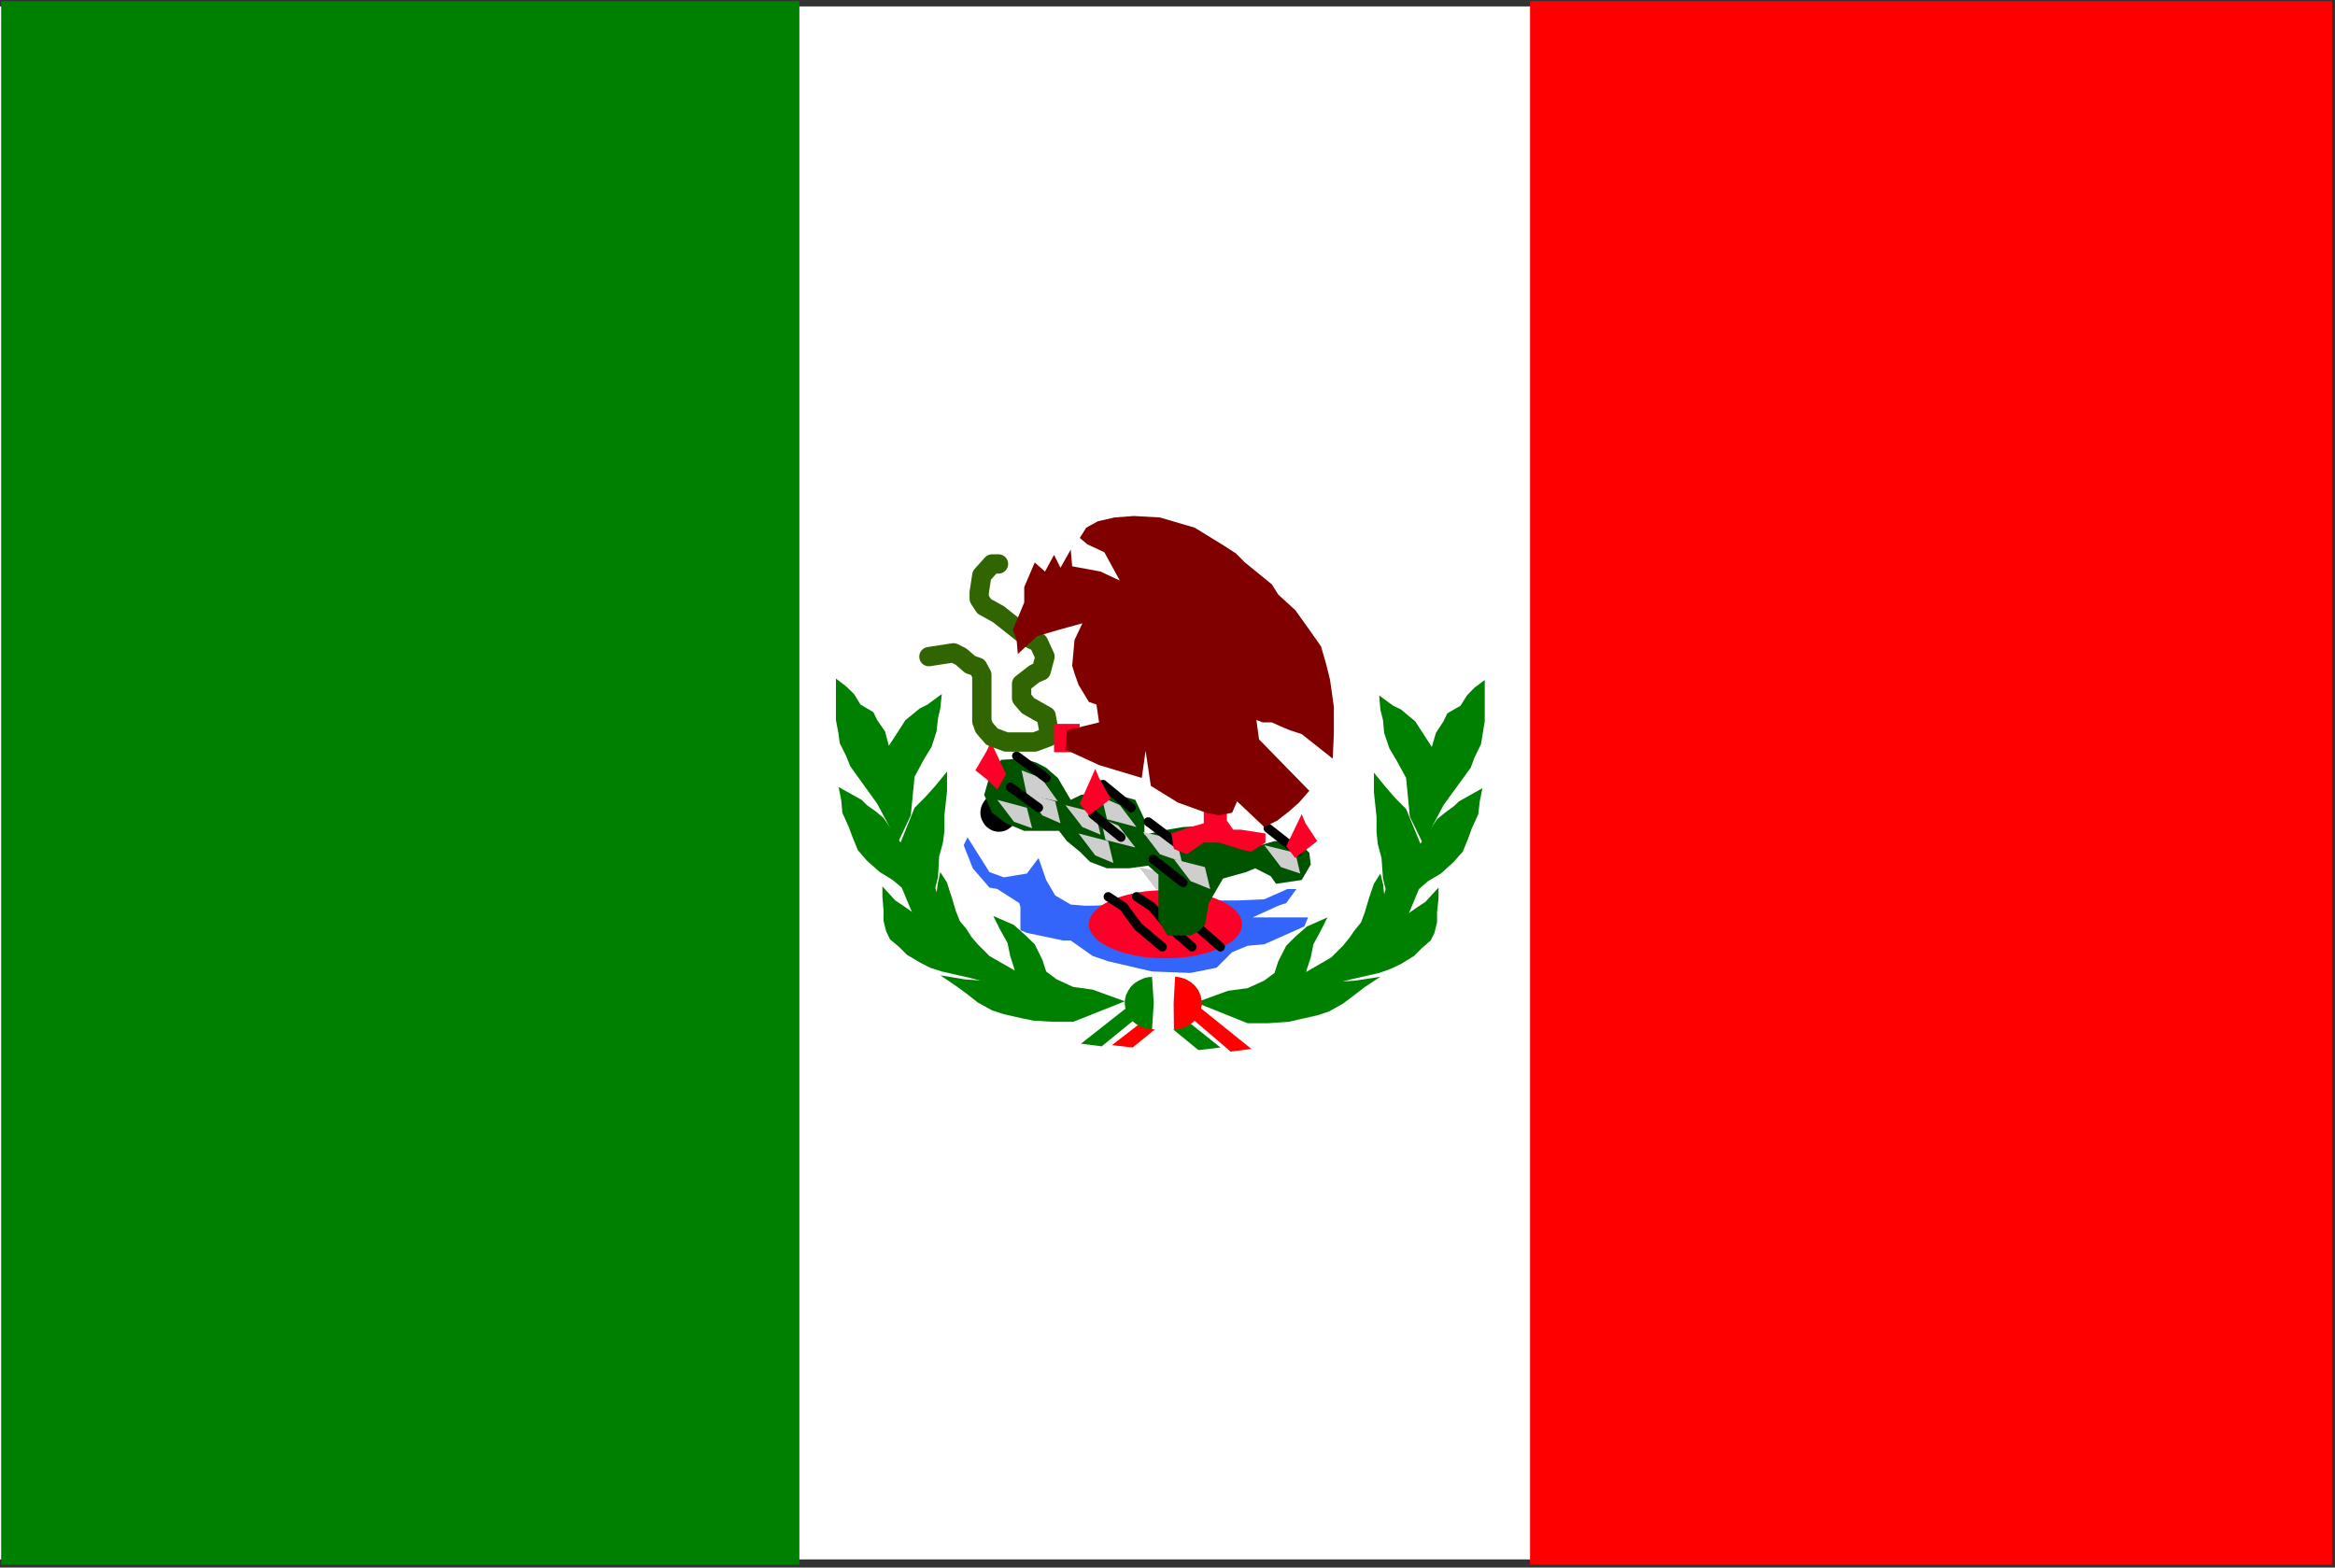 <?xml version="1.0" encoding="UTF-8" standalone="no"?>
<svg
   xmlns:ooo="http://xml.openoffice.org/svg/export"
   xmlns:dc="http://purl.org/dc/elements/1.1/"
   xmlns:cc="http://creativecommons.org/ns#"
   xmlns:rdf="http://www.w3.org/1999/02/22-rdf-syntax-ns#"
   xmlns:svg="http://www.w3.org/2000/svg"
   xmlns="http://www.w3.org/2000/svg"
   xmlns:sodipodi="http://sodipodi.sourceforge.net/DTD/sodipodi-0.dtd"
   xmlns:inkscape="http://www.inkscape.org/namespaces/inkscape"
   version="1.2"
   width="79.86mm"
   height="53.62mm"
   viewBox="0 0 7986 5362"
   preserveAspectRatio="xMidYMid"
   xml:space="preserve"
   id="svg171"
   sodipodi:docname="mexicof.svg"
   style="fill-rule:evenodd;stroke-width:28.222;stroke-linejoin:round"
   inkscape:version="0.92.5 (2060ec1f9f, 2020-04-08)"><rect x="0" y="0" width="7986" height="5362" fill="#333333" stroke="none"/><sodipodi:namedview
   pagecolor="#ffffff"
   bordercolor="#666666"
   borderopacity="1"
   objecttolerance="10"
   gridtolerance="10"
   guidetolerance="10"
   inkscape:pageopacity="0"
   inkscape:pageshadow="2"
   inkscape:window-width="664"
   inkscape:window-height="487"
   id="namedview173"
   showgrid="false"
   inkscape:zoom="0.2102413"
   inkscape:cx="150.91654"
   inkscape:cy="101.32913"
   inkscape:window-x="0"
   inkscape:window-y="0"
   inkscape:window-maximized="0"
   inkscape:current-layer="svg171" />
 <defs
   class="ClipPathGroup"
   id="defs8">
  <clipPath
   id="presentation_clip_path"
   clipPathUnits="userSpaceOnUse">
   <rect
   x="0"
   y="0"
   width="21000"
   height="29700"
   id="rect2" />
  </clipPath>
  <clipPath
   id="presentation_clip_path_shrink"
   clipPathUnits="userSpaceOnUse">
   <rect
   x="21"
   y="29"
   width="20958"
   height="29641"
   id="rect5" />
  </clipPath>
 </defs>
 <defs
   class="TextShapeIndex"
   id="defs12">
  <g
   ooo:slide="id1"
   ooo:id-list="id3"
   id="g10" />
 </defs>
 <defs
   class="EmbeddedBulletChars"
   id="defs44">
  <g
   id="bullet-char-template-57356"
   transform="matrix(4.8828125e-4,0,0,-4.8828125e-4,0,0)">
   <path
   d="M 580,1141 1163,571 580,0 -4,571 Z"
   id="path14"
   inkscape:connector-curvature="0" />
  </g>
  <g
   id="bullet-char-template-57354"
   transform="matrix(4.8828125e-4,0,0,-4.8828125e-4,0,0)">
   <path
   d="M 8,1128 H 1137 V 0 H 8 Z"
   id="path17"
   inkscape:connector-curvature="0" />
  </g>
  <g
   id="bullet-char-template-10146"
   transform="matrix(4.8828125e-4,0,0,-4.8828125e-4,0,0)">
   <path
   d="M 174,0 602,739 174,1481 1456,739 Z M 1358,739 309,1346 659,739 Z"
   id="path20"
   inkscape:connector-curvature="0" />
  </g>
  <g
   id="bullet-char-template-10132"
   transform="matrix(4.8828125e-4,0,0,-4.8828125e-4,0,0)">
   <path
   d="M 2015,739 1276,0 H 717 l 543,543 H 174 v 393 h 1086 l -543,545 h 557 z"
   id="path23"
   inkscape:connector-curvature="0" />
  </g>
  <g
   id="bullet-char-template-10007"
   transform="matrix(4.8828125e-4,0,0,-4.8828125e-4,0,0)">
   <path
   d="m 0,-2 c -7,16 -16,29 -25,39 l 381,530 c -94,256 -141,385 -141,387 0,25 13,38 40,38 9,0 21,-2 34,-5 21,4 42,12 65,25 l 27,-13 111,-251 280,301 64,-25 24,25 c 21,-10 41,-24 62,-43 C 886,937 835,863 770,784 769,783 710,716 594,584 L 774,223 c 0,-27 -21,-55 -63,-84 l 16,-20 C 717,90 699,76 672,76 641,76 570,178 457,381 L 164,-76 c -22,-34 -53,-51 -92,-51 -42,0 -63,17 -64,51 -7,9 -10,24 -10,44 0,9 1,19 2,30 z"
   id="path26"
   inkscape:connector-curvature="0" />
  </g>
  <g
   id="bullet-char-template-10004"
   transform="matrix(4.8828125e-4,0,0,-4.8828125e-4,0,0)">
   <path
   d="M 285,-33 C 182,-33 111,30 74,156 52,228 41,333 41,471 c 0,78 14,145 41,201 34,71 87,106 158,106 53,0 88,-31 106,-94 l 23,-176 c 8,-64 28,-97 59,-98 l 735,706 c 11,11 33,17 66,17 42,0 63,-15 63,-46 V 965 c 0,-36 -10,-64 -30,-84 L 442,47 C 390,-6 338,-33 285,-33 Z"
   id="path29"
   inkscape:connector-curvature="0" />
  </g>
  <g
   id="bullet-char-template-9679"
   transform="matrix(4.8828125e-4,0,0,-4.8828125e-4,0,0)">
   <path
   d="M 813,0 C 632,0 489,54 383,161 276,268 223,411 223,592 c 0,181 53,324 160,431 106,107 249,161 430,161 179,0 323,-54 432,-161 108,-107 162,-251 162,-431 0,-180 -54,-324 -162,-431 C 1136,54 992,0 813,0 Z"
   id="path32"
   inkscape:connector-curvature="0" />
  </g>
  <g
   id="bullet-char-template-8226"
   transform="matrix(4.8828125e-4,0,0,-4.8828125e-4,0,0)">
   <path
   d="m 346,457 c -73,0 -137,26 -191,78 -54,51 -81,114 -81,188 0,73 27,136 81,188 54,52 118,78 191,78 73,0 134,-26 185,-79 51,-51 77,-114 77,-187 0,-75 -25,-137 -76,-188 -50,-52 -112,-78 -186,-78 z"
   id="path35"
   inkscape:connector-curvature="0" />
  </g>
  <g
   id="bullet-char-template-8211"
   transform="matrix(4.8828125e-4,0,0,-4.8828125e-4,0,0)">
   <path
   d="M -4,459 H 1135 V 606 H -4 Z"
   id="path38"
   inkscape:connector-curvature="0" />
  </g>
  <g
   id="bullet-char-template-61548"
   transform="matrix(4.8828125e-4,0,0,-4.8828125e-4,0,0)">
   <path
   d="m 173,740 c 0,163 58,303 173,419 116,115 255,173 419,173 163,0 302,-58 418,-173 116,-116 174,-256 174,-419 0,-163 -58,-303 -174,-418 C 1067,206 928,148 765,148 601,148 462,206 346,322 231,437 173,577 173,740 Z"
   id="path41"
   inkscape:connector-curvature="0" />
  </g>
 </defs>
 <g
   id="g49"
   transform="translate(-6507,-12169)">
  <g
   id="id2"
   class="Master_Slide">
   <g
   id="bg-id2"
   class="Background" />
   <g
   id="bo-id2"
   class="BackgroundObjects" />
  </g>
 </g>
 <g
   class="SlideGroup"
   id="g169"
   transform="translate(-6507,-12169)">
  <g
   id="g167">
   <g
   id="container-id1">
    <g
   id="id1"
   class="Slide"
   clip-path="url(#presentation_clip_path)">
     <g
   class="Page"
   id="g163">
      <g
   class="Graphic"
   id="g161">
       <g
   id="id3">
        <rect
   class="BoundingBox"
   x="6507"
   y="12169"
   width="7986"
   height="5362"
   id="rect51"
   style="fill:none;stroke:none" />
        <defs
   id="defs56">
         <clipPath
   id="clip_path_1"
   clipPathUnits="userSpaceOnUse">
          <path
   d="m 6507,12173 h 7976 v 5348 H 6507 Z"
   id="path53"
   inkscape:connector-curvature="0" />
         </clipPath>
        </defs>
        <g
   clip-path="url(#clip_path_1)"
   id="g158">
         <path
   d="m 6507,12191 h 7932 v 5312 H 6507 Z"
   id="path58"
   inkscape:connector-curvature="0"
   style="fill:#ffffff;stroke:none" />
         <path
   d="m 6511,12173 h 2730 v 5348 H 6511 Z"
   id="path60"
   inkscape:connector-curvature="0"
   style="fill:#008000;stroke:none" />
         <path
   d="m 11740,12173 h 2743 v 5348 h -2743 z"
   id="path62"
   inkscape:connector-curvature="0"
   style="fill:#ff0000;stroke:none" />
         <path
   d="m 10535,15236 -75,-26 -57,-75 115,26 z"
   id="path64"
   inkscape:connector-curvature="0"
   style="fill:#cecece;stroke:none" />
         <path
   d="m 10244,15267 h -26 l -49,-4 -53,-31 -31,-53 -26,-75 -40,53 -79,13 -49,-18 -75,-119 -13,27 31,79 57,66 27,5 75,48 4,13 v 53 27 l 22,9 124,26 h 26 l 75,53 53,18 150,35 132,5 89,-18 53,-53 53,-22 57,-5 137,-61 13,-31 h -27 -48 -88 -27 l 88,-40 27,-9 35,-48 h -31 l -79,35 -88,4 h -27 -48 z"
   id="path66"
   inkscape:connector-curvature="0"
   style="fill:#3365fb;stroke:none" />
         <path
   d="m 10755,15331 c 0,20 -12,40 -35,58 -23,17 -56,32 -96,42 -40,11 -85,16 -131,16 -46,0 -91,-5 -131,-16 -40,-10 -73,-25 -96,-42 -23,-18 -35,-38 -35,-58 0,-21 12,-41 35,-59 23,-17 56,-32 96,-42 40,-11 85,-16 131,-16 46,0 91,5 131,16 40,10 73,25 96,42 23,18 35,38 35,59 z"
   id="path68"
   inkscape:connector-curvature="0"
   style="fill:#fc0128;stroke:none" />
         <path
   d="m 10297,15236 53,35 49,67 83,70"
   id="path70"
   inkscape:connector-curvature="0"
   style="fill:none;stroke:#000000;stroke-width:31;stroke-linecap:round;stroke-linejoin:round" />
         <path
   d="m 10394,15236 53,35 57,67 80,70"
   id="path72"
   inkscape:connector-curvature="0"
   style="fill:none;stroke:#000000;stroke-width:31;stroke-linecap:round;stroke-linejoin:round" />
         <path
   d="m 10500,15236 53,35 48,67 80,70"
   id="path74"
   inkscape:connector-curvature="0"
   style="fill:none;stroke:#000000;stroke-width:31;stroke-linecap:round;stroke-linejoin:round" />
         <path
   d="m 9987,14949 c 0,11 -3,22 -9,32 -5,10 -13,18 -23,24 -9,6 -20,9 -31,9 -12,0 -23,-3 -32,-9 -10,-6 -18,-14 -23,-24 -6,-10 -9,-21 -9,-32 0,-12 3,-23 9,-33 5,-10 13,-18 23,-24 9,-6 20,-9 32,-9 11,0 22,3 31,9 10,6 18,14 23,24 6,10 9,21 9,33 z"
   id="path76"
   inkscape:connector-curvature="0"
   style="fill:#000000;stroke:none" />
         <path
   d="m 9896,14808 35,-40 70,-4 49,13 35,18 40,35 44,75 35,-17 53,-9 71,9 62,17 31,66 v 53 l 79,-17 53,-9 88,-5 27,18 75,27 61,26 62,-18 h 80 l 39,40 5,40 -31,53 -88,13 -18,-26 -53,-27 -31,13 -79,22 -49,84 -13,75 -22,22 -27,14 h -26 -31 -22 l -31,-53 v -75 -80 l -35,-31 -66,9 h -75 l -58,-22 -35,-35 -44,-36 -27,-35 h -57 -62 l -62,-26 -48,-36 -27,-61 z"
   id="path78"
   inkscape:connector-curvature="0"
   style="fill:#005400;stroke:none" />
         <path
   d="m 10001,14804 67,26 57,80 -106,-22 z"
   id="path80"
   inkscape:connector-curvature="0"
   style="fill:#cecece;stroke:none" />
         <path
   d="m 10275,14896 62,27 57,75 -101,-27 z"
   id="path82"
   inkscape:connector-curvature="0"
   style="fill:#cecece;stroke:none" />
         <path
   d="m 10271,14967 61,26 58,75 -102,-26 z"
   id="path84"
   inkscape:connector-curvature="0"
   style="fill:#cecece;stroke:none" />
         <path
   d="m 10315,15121 -62,-26 -57,-75 101,26 z"
   id="path86"
   inkscape:connector-curvature="0"
   style="fill:#cecece;stroke:none" />
         <path
   d="m 10037,15002 -62,-22 -57,-75 101,27 z"
   id="path88"
   inkscape:connector-curvature="0"
   style="fill:#cecece;stroke:none" />
         <path
   d="m 10134,14985 -62,-27 -57,-75 101,27 z"
   id="path90"
   inkscape:connector-curvature="0"
   style="fill:#cecece;stroke:none" />
         <path
   d="m 10271,15024 -62,-26 -58,-75 102,26 z"
   id="path92"
   inkscape:connector-curvature="0"
   style="fill:#cecece;stroke:none" />
         <path
   d="m 10549,15117 -75,-26 -58,-76 115,27 z"
   id="path94"
   inkscape:connector-curvature="0"
   style="fill:#cecece;stroke:none" />
         <path
   d="m 10646,15210 -67,-27 -57,-75 106,27 z"
   id="path96"
   inkscape:connector-curvature="0"
   style="fill:#cecece;stroke:none" />
         <path
   d="m 10954,15157 -66,-22 -57,-75 106,26 z"
   id="path98"
   inkscape:connector-curvature="0"
   style="fill:#cecece;stroke:none" />
         <path
   d="m 9984,14755 101,75"
   id="path100"
   inkscape:connector-curvature="0"
   style="fill:none;stroke:#000000;stroke-width:31;stroke-linecap:round;stroke-linejoin:round" />
         <path
   d="m 9962,14861 97,71"
   id="path102"
   inkscape:connector-curvature="0"
   style="fill:none;stroke:#000000;stroke-width:31;stroke-linecap:round;stroke-linejoin:round" />
         <path
   d="m 10279,14852 97,80"
   id="path104"
   inkscape:connector-curvature="0"
   style="fill:none;stroke:#000000;stroke-width:31;stroke-linecap:round;stroke-linejoin:round" />
         <path
   d="m 10244,14954 97,79"
   id="path106"
   inkscape:connector-curvature="0"
   style="fill:none;stroke:#000000;stroke-width:31;stroke-linecap:round;stroke-linejoin:round" />
         <path
   d="m 10434,14980 106,80"
   id="path108"
   inkscape:connector-curvature="0"
   style="fill:none;stroke:#000000;stroke-width:31;stroke-linecap:round;stroke-linejoin:round" />
         <path
   d="m 10844,15002 102,80"
   id="path110"
   inkscape:connector-curvature="0"
   style="fill:none;stroke:#000000;stroke-width:31;stroke-linecap:round;stroke-linejoin:round" />
         <path
   d="m 10451,15108 102,80"
   id="path112"
   inkscape:connector-curvature="0"
   style="fill:none;stroke:#000000;stroke-width:31;stroke-linecap:round;stroke-linejoin:round" />
         <path
   d="m 9843,14804 39,31 36,35 30,-53 -52,-110 -14,30 z"
   id="path114"
   inkscape:connector-curvature="0"
   style="fill:#fc0128;stroke:none" />
         <path
   d="m 10306,14901 -40,31 -35,26 -31,-40 53,-119 13,31 z"
   id="path116"
   inkscape:connector-curvature="0"
   style="fill:#fc0128;stroke:none" />
         <path
   d="m 11012,15046 -40,31 -35,27 -31,-40 53,-110 13,31 z"
   id="path118"
   inkscape:connector-curvature="0"
   style="fill:#fc0128;stroke:none" />
         <path
   d="m 9922,14098 h -22 l -35,39 -9,58 v 22 l 17,26 49,27 88,70 22,14 27,13 22,48 -13,49 -22,9 -45,35 v 49 l 22,26 62,35 9,49 v 22 l -48,18 h -27 -71 l -48,-18 -27,-31 -8,-22 v -159 l -14,-26 -26,-9 -31,-27 -26,-13 -84,13"
   id="path120"
   inkscape:connector-curvature="0"
   style="fill:none;stroke:#316501;stroke-width:66;stroke-linecap:round;stroke-linejoin:round" />
         <path
   d="m 10624,14927 v 31 27 l -58,17 -53,18 9,53 44,18 58,-40 h 52 l 84,26 27,5 48,-31 v -31 l -84,-13 h -26 l -22,-31 v -88 z"
   id="path122"
   inkscape:connector-curvature="0"
   style="fill:#fc0128;stroke:none" />
         <path
   d="m 10112,14645 h 88 l -9,97 h -79 z"
   id="path124"
   inkscape:connector-curvature="0"
   style="fill:#fc0128;stroke:none" />
         <path
   d="m 10010,14230 v -53 l 36,-84 35,31 31,-57 22,44 35,-62 5,57 97,18 66,31 -53,-97 -58,-27 -26,-22 22,-35 40,-22 57,-13 66,-5 89,5 119,35 101,62 40,26 31,31 92,75 22,35 58,53 48,67 40,57 18,62 13,53 13,92 v 93 l -4,84 -106,-84 -40,-13 -31,-13 -31,-14 h -31 l -22,-8 9,66 172,176 -35,40 -35,31 -40,31 -44,22 -93,-88 -17,39 -45,9 -44,-9 -97,-35 -92,-57 -18,-120 -13,93 -146,-44 -115,-53 5,-66 110,-27 -9,-61 -26,-9 -35,-58 -14,-39 -8,-27 8,-88 27,-57 -80,22 -75,22 -66,61 -4,-48 -13,-35 z"
   id="path126"
   inkscape:connector-curvature="0"
   style="fill:#800000;stroke:none" />
         <path
   d="m 11585,14495 v 66 31 44 l -8,49 -5,30 -22,45 -13,35 -93,128 -70,132 -45,-92 -13,-133 -31,-57 -26,-44 -18,-53 -4,-44 -9,-36 -4,-48 48,35 27,13 26,22 22,18 57,88 14,-48 26,-40 13,-27 45,-26 22,-35 26,-27 z"
   id="path128"
   inkscape:connector-curvature="0"
   style="fill:#008000;stroke:none" />
         <path
   d="m 11577,14865 -80,45 -18,17 -30,22 -27,22 -57,84 -49,-119 -35,-35 -35,-40 -40,-49 v 67 l 9,84 v 52 l 4,40 13,49 5,70 9,36 -31,114 4,27 97,-35 44,-106 31,-27 44,-26 44,-40 31,-35 18,-44 13,-36 22,-48 5,-44 z"
   id="path130"
   inkscape:connector-curvature="0"
   style="fill:#008000;stroke:none" />
         <path
   d="m 11427,15205 -45,49 -26,17 -57,40 -36,13 -13,9 v -44 -35 l -9,-27 -4,-35 -9,-35 -22,35 -9,26 -9,27 -13,44 -13,35 -22,27 -18,26 -22,27 -40,40 -114,66 -18,62 199,-53 97,-22 39,-14 36,-17 44,-27 26,-26 31,-27 13,-26 9,-36 v -35 l 5,-48 z"
   id="path132"
   inkscape:connector-curvature="0"
   style="fill:#008000;stroke:none" />
         <path
   d="m 11228,15510 -84,13 -57,4 h -53 l -71,9 14,-53 13,-39 9,-45 26,-48 22,-44 -70,31 -40,35 -31,31 -27,53 -13,40 -35,26 -57,26 -67,9 -110,40 177,71 h 70 l 71,-5 39,-9 58,-13 40,-13 48,-27 40,-30 35,-27 z"
   id="path134"
   inkscape:connector-curvature="0"
   style="fill:#008000;stroke:none" />
         <path
   d="m 9366,14490 v 67 30 45 l 9,48 4,31 22,44 14,35 92,128 71,133 44,-93 13,-132 31,-58 27,-44 17,-53 5,-44 8,-35 5,-49 -49,36 -26,13 -27,22 -22,18 -57,88 -13,-49 -27,-39 -13,-27 -44,-26 -22,-36 -27,-26 z"
   id="path136"
   inkscape:connector-curvature="0"
   style="fill:#008000;stroke:none" />
         <path
   d="m 9375,14861 79,44 18,18 31,22 26,22 58,84 48,-119 36,-36 35,-39 40,-49 v 66 l -9,84 v 53 l -5,40 -13,48 -4,71 -9,35 31,115 -5,26 -97,-35 -44,-106 -31,-26 -44,-27 -44,-39 -31,-36 -18,-44 -13,-35 -22,-49 -4,-44 z"
   id="path138"
   inkscape:connector-curvature="0"
   style="fill:#008000;stroke:none" />
         <path
   d="m 9525,15201 44,48 27,18 57,40 35,13 13,9 v -44 -36 l 9,-26 5,-35 8,-36 23,36 8,26 9,27 13,44 14,35 22,26 17,27 22,26 40,40 115,66 17,62 -198,-53 -97,-22 -40,-13 -35,-18 -44,-26 -27,-27 -31,-26 -13,-27 -9,-35 v -35 l -4,-49 z"
   id="path140"
   inkscape:connector-curvature="0"
   style="fill:#008000;stroke:none" />
         <path
   d="m 9723,15505 84,14 58,4 h 53 l 70,9 -13,-53 -13,-40 -9,-44 -27,-49 -22,-44 71,31 40,36 31,30 26,53 13,40 36,27 57,26 66,9 110,40 -176,70 h -71 l -66,-4 -44,-9 -57,-13 -40,-13 -49,-27 -39,-31 -36,-26 z"
   id="path142"
   inkscape:connector-curvature="0"
   style="fill:#008000;stroke:none" />
         <path
   d="m 10434,15558 -230,181 71,9 216,-176 z"
   id="path144"
   inkscape:connector-curvature="0"
   style="fill:#008000;stroke:none" />
         <path
   d="m 10500,15607 181,145 -75,9 -146,-119 z"
   id="path146"
   inkscape:connector-curvature="0"
   style="fill:#008000;stroke:none" />
         <path
   d="m 10562,15576 225,181 -71,9 -207,-177 z"
   id="path148"
   inkscape:connector-curvature="0"
   style="fill:#ff0000;stroke:none" />
         <path
   d="m 10544,15563 -234,181 71,8 216,-176 z"
   id="path150"
   inkscape:connector-curvature="0"
   style="fill:#ff0000;stroke:none" />
         <path
   d="m 10613,15600 c 0,16 -6,32 -17,47 -11,14 -26,26 -45,34 -20,9 -41,13 -63,13 -22,0 -43,-4 -62,-13 -20,-8 -35,-20 -46,-34 -11,-15 -17,-31 -17,-47 0,-17 6,-33 17,-48 11,-14 26,-26 46,-34 19,-9 40,-13 62,-13 22,0 43,4 63,13 19,8 34,20 45,34 11,15 17,31 17,48 z"
   id="path152"
   inkscape:connector-curvature="0"
   style="fill:#ffffff;stroke:none" />
         <path
   d="m 10521,15600 1,90 h 5 l 5,-1 h 4 l 5,-1 5,-1 5,-1 4,-2 5,-2 4,-2 4,-2 4,-2 4,-3 4,-2 4,-3 4,-3 3,-3 3,-4 3,-3 3,-4 3,-4 2,-4 2,-4 2,-4 2,-4 2,-4 1,-5 1,-4 1,-5 1,-4 v -5 -4 -5 l -1,-4 v -5 l -1,-4 -1,-5 -1,-4 -2,-4 -2,-5 -2,-4 -2,-4 -3,-4 -2,-3 -3,-4 -3,-4 -3,-3 -4,-3 -3,-3 -4,-3 -4,-3 -4,-2 -4,-3 -5,-2 -4,-2 -4,-1 -5,-2 -5,-1 -4,-1 -5,-1 -5,-1 h -5 z"
   id="path154"
   inkscape:connector-curvature="0"
   style="fill:#ff0000;stroke:none" />
         <path
   d="m 10453,15600 -6,-90 -5,1 h -5 l -5,1 -5,1 -5,1 -4,2 -5,2 -4,2 -5,2 -4,2 -4,3 -4,2 -4,3 -4,3 -3,3 -4,4 -3,3 -3,4 -2,4 -3,4 -2,4 -2,4 -2,4 -2,4 -1,5 -1,4 -1,5 -1,4 v 5 4 5 l 1,4 v 5 l 1,4 1,5 2,4 1,4 2,4 2,5 2,4 3,3 3,4 3,4 3,3 3,4 3,3 4,3 4,3 4,3 4,2 4,2 5,3 4,1 5,2 5,2 4,1 5,1 5,1 h 5 l 5,1 z"
   id="path156"
   inkscape:connector-curvature="0"
   style="fill:#008000;stroke:none" />
        </g>
       </g>
      </g>
     </g>
    </g>
   </g>
  </g>
 </g>
</svg>